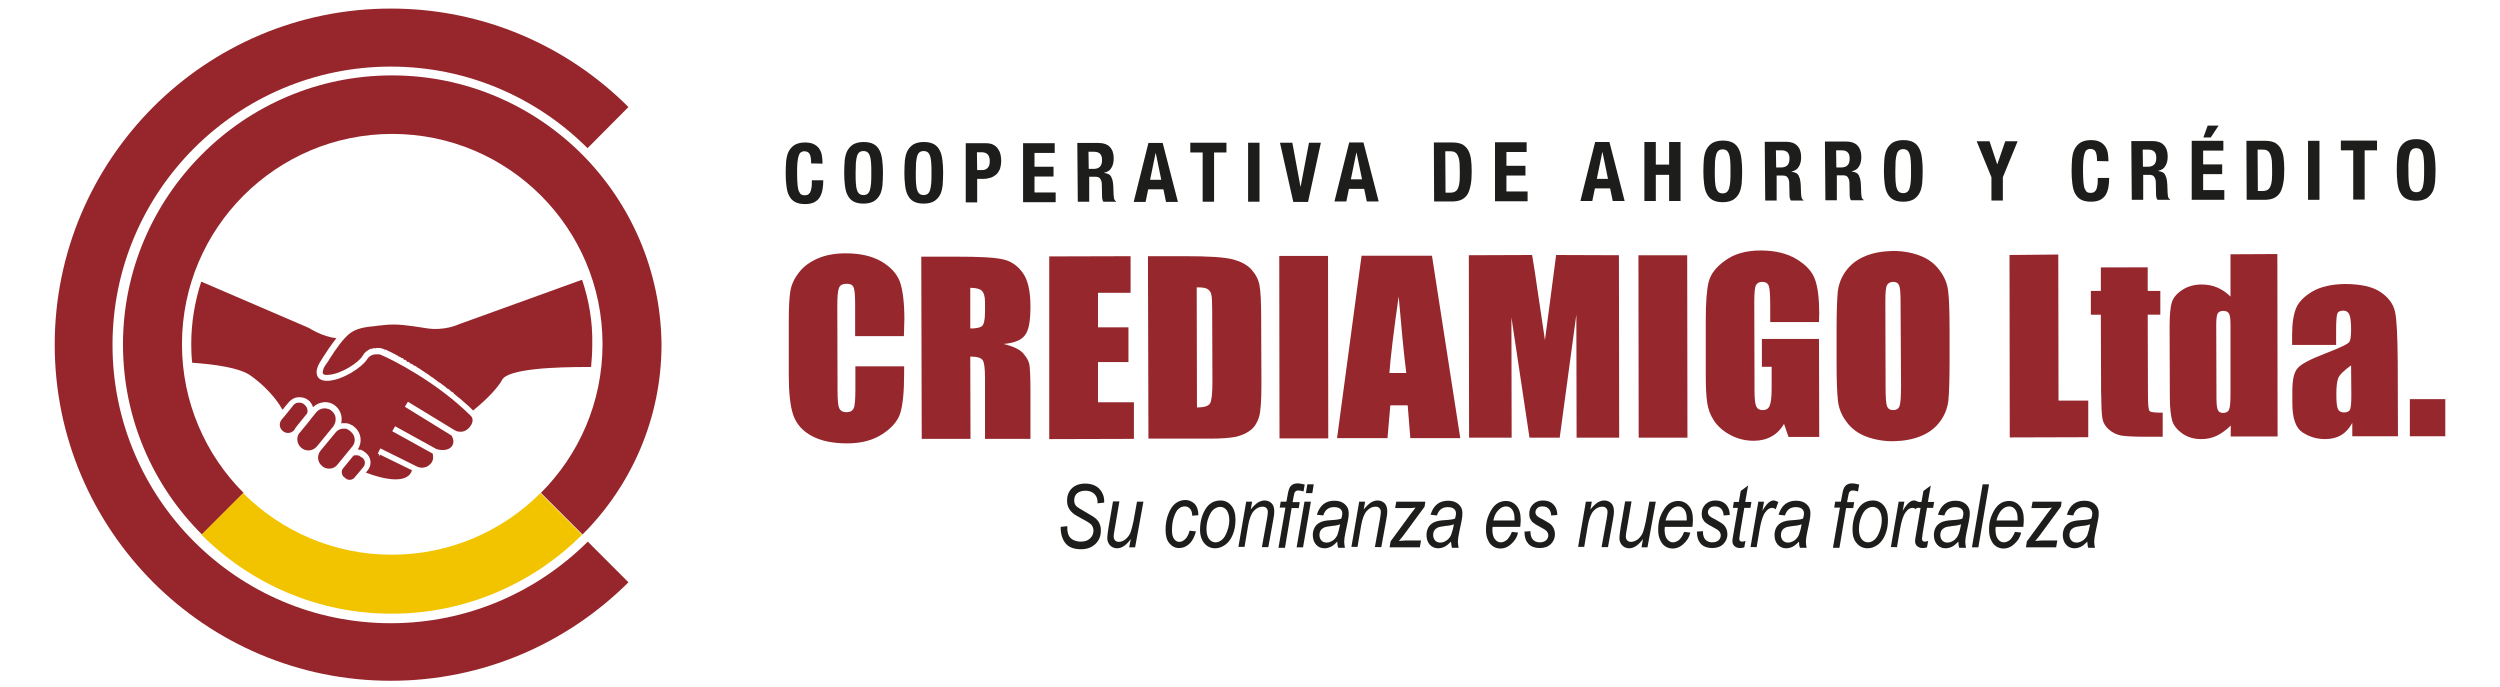 <?xml version="1.0" encoding="utf-8"?>
<!-- Generator: Adobe Illustrator 24.2.0, SVG Export Plug-In . SVG Version: 6.00 Build 0)  -->
<svg version="1.1" id="Capa_2_1_" xmlns="http://www.w3.org/2000/svg" xmlns:xlink="http://www.w3.org/1999/xlink" x="0px" y="0px"
	 viewBox="0 0 1051 289" style="enable-background:new 0 0 1051 289;" xml:space="preserve">
<style type="text/css">
	.st0{fill:#96272D;}
	.st1{fill:#1D1D1B;}
	.st2{fill:#96262C;}
	.st3{fill:#F2C400;}
</style>
<g>
	<g>
		<path class="st0" d="M380,141.3l-20.5,0l0-13.3c0-3.9-0.2-6.3-0.7-7.3c-0.4-1-1.4-1.4-2.9-1.4c-1.7,0-2.8,0.6-3.2,1.8
			c-0.5,1.2-0.7,3.7-0.7,7.6l0.1,35.6c0,3.7,0.2,6.2,0.7,7.3c0.5,1.1,1.5,1.7,3.1,1.7c1.5,0,2.5-0.6,3-1.7c0.5-1.1,0.7-3.8,0.7-8
			l0-9.6l20.5,0l0,3c0,7.9-0.6,13.6-1.7,16.9c-1.1,3.3-3.7,6.2-7.6,8.7c-3.9,2.5-8.8,3.8-14.6,3.8c-6,0-11-1-14.9-3.1
			c-3.9-2.1-6.5-5-7.8-8.8c-1.3-3.7-1.9-9.4-1.9-16.9l0-22.4c0-5.5,0.2-9.7,0.6-12.4c0.4-2.8,1.5-5.4,3.5-8c1.9-2.6,4.6-4.6,8-6.1
			c3.4-1.5,7.4-2.2,11.8-2.2c6,0,11,1.1,15,3.4c3.9,2.3,6.5,5.1,7.8,8.5c1.2,3.4,1.9,8.7,1.9,15.8L380,141.3z"/>
		<path class="st0" d="M387.3,107.9l14.5,0c9.7,0,16.2,0.3,19.7,1.1c3.4,0.7,6.2,2.6,8.4,5.6c2.2,3,3.3,7.7,3.3,14.3
			c0,6-0.7,10-2.3,12c-1.5,2.1-4.5,3.3-9,3.7c4.1,1,6.8,2.3,8.2,3.9c1.4,1.6,2.3,3.1,2.6,4.5c0.3,1.4,0.5,5.2,0.5,11.3l0,20.2
			l-19.1,0l0-25.5c0-4.1-0.3-6.6-1-7.6c-0.7-1-2.4-1.5-5.2-1.5l0.1,34.6l-20.5,0L387.3,107.9z M407.9,121l0,17.1
			c2.3,0,3.9-0.3,4.8-0.9c0.9-0.6,1.4-2.6,1.4-6l0-4.2c0-2.4-0.5-4-1.4-4.8C411.9,121.4,410.2,121,407.9,121z"/>
		<path class="st0" d="M441.1,107.8l34.2-0.1l0,15.4l-13.7,0l0,14.5l12.8,0l0,14.6l-12.8,0l0,16.9l15.1,0l0,15.4l-35.6,0.1
			L441.1,107.8z"/>
		<path class="st0" d="M482.6,107.7l15.4,0c9.9,0,16.6,0.4,20.1,1.3c3.5,0.9,6.2,2.3,8,4.3c1.8,2,3,4.3,3.4,6.7
			c0.5,2.5,0.7,7.4,0.7,14.6l0.1,26.9c0,6.9-0.3,11.5-1,13.8c-0.7,2.3-1.8,4.1-3.5,5.5c-1.7,1.3-3.7,2.2-6.1,2.8
			c-2.4,0.5-6.1,0.8-11,0.8l-25.9,0L482.6,107.7z M503.1,120.8l0.1,50.5c3,0,4.8-0.6,5.5-1.7c0.7-1.2,1-4.3,1-9.4l-0.1-29.8
			c0-3.5-0.1-5.7-0.4-6.7c-0.2-1-0.8-1.7-1.6-2.2C506.9,121,505.4,120.8,503.1,120.8z"/>
		<path class="st0" d="M558.3,107.6l0.1,76.7l-20.5,0l-0.1-76.7L558.3,107.6z"/>
		<path class="st0" d="M602,107.5l11.9,76.7l-21,0l-1.1-13.8l-7.3,0l-1.2,13.8l-21.2,0l10.3-76.7L602,107.5z M591.2,156.8
			c-1.1-8.7-2.1-19.4-3.2-32.2c-2.1,14.7-3.4,25.4-3.9,32.2L591.2,156.8z"/>
		<path class="st0" d="M680.6,107.3l0.1,76.7l-17.9,0l-0.1-51.8l-7,51.8l-12.7,0l-7.6-50.6l0.1,50.6l-17.9,0l-0.1-76.7l26.6-0.1
			c0.8,4.6,1.6,10,2.5,16.3l2.9,19.5l4.7-35.8L680.6,107.3z"/>
		<path class="st0" d="M709.3,107.3l0.1,76.7l-20.5,0l-0.1-76.7L709.3,107.3z"/>
		<path class="st0" d="M764.7,135.4l-20.5,0l0-7c0-4.4-0.2-7.1-0.6-8.2c-0.4-1.1-1.3-1.7-2.8-1.7c-1.3,0-2.1,0.5-2.6,1.4
			c-0.5,0.9-0.7,3.4-0.7,7.3l0.1,36.8c0,3.4,0.2,5.7,0.7,6.8c0.5,1.1,1.4,1.6,2.7,1.6c1.5,0,2.5-0.6,3-1.9c0.5-1.2,0.8-3.6,0.8-7.2
			l0-9.1l-4.1,0l0-11.7l24,0l0.1,41.2l-12.9,0l-1.9-5.5c-1.4,2.4-3.2,4.2-5.3,5.3c-2.1,1.2-4.6,1.8-7.5,1.8c-3.4,0-6.7-0.8-9.7-2.4
			c-3-1.6-5.3-3.6-6.9-6c-1.6-2.4-2.5-4.9-2.9-7.6c-0.4-2.6-0.6-6.6-0.6-11.9l0-22.8c0-7.3,0.4-12.7,1.2-16c0.8-3.3,3.1-6.4,7-9.1
			c3.8-2.8,8.8-4.2,14.9-4.2c6,0,11,1.2,15,3.6c4,2.4,6.6,5.2,7.8,8.5c1.2,3.3,1.8,8.1,1.8,14.4L764.7,135.4z"/>
		<path class="st0" d="M819.6,152c0,7.7-0.2,13.2-0.5,16.4c-0.4,3.2-1.5,6.1-3.5,8.8c-2,2.7-4.6,4.7-8,6.1s-7.2,2.1-11.7,2.2
			c-4.2,0-8-0.7-11.4-2c-3.4-1.3-6.1-3.3-8.1-6c-2.1-2.7-3.3-5.6-3.7-8.8c-0.4-3.2-0.6-8.7-0.6-16.6l0-13.1c0-7.7,0.2-13.2,0.5-16.4
			c0.4-3.2,1.5-6.1,3.5-8.8c2-2.7,4.6-4.7,8-6.1c3.3-1.4,7.2-2.1,11.7-2.2c4.2,0,8,0.7,11.4,2c3.4,1.3,6.1,3.3,8.1,6
			c2.1,2.7,3.3,5.6,3.7,8.8c0.4,3.2,0.6,8.7,0.6,16.6L819.6,152z M799,126.8c0-3.6-0.2-5.9-0.6-6.8c-0.4-1-1.2-1.5-2.5-1.5
			c-1.1,0-1.9,0.4-2.5,1.2c-0.6,0.8-0.8,3.2-0.8,7.1l0.1,35.8c0,4.5,0.2,7.2,0.6,8.2c0.4,1,1.2,1.6,2.6,1.6c1.4,0,2.3-0.6,2.7-1.8
			c0.4-1.2,0.6-4.1,0.6-8.6L799,126.8z"/>
		<path class="st0" d="M865.3,107l0.1,61.4l12.5,0l0,15.4l-33,0.1l-0.1-76.7L865.3,107z"/>
		<path class="st0" d="M902.9,112.4l0,9.9l5.3,0l0,10l-5.3,0l0.1,33.6c0,4.1,0.2,6.4,0.7,6.9c0.4,0.5,2.3,0.7,5.5,0.7l0,10.1l-7.9,0
			c-4.5,0-7.7-0.2-9.6-0.5c-1.9-0.4-3.6-1.2-5.1-2.5c-1.5-1.3-2.4-2.8-2.7-4.5c-0.4-1.7-0.5-5.7-0.6-11.9l-0.1-31.9l-4.2,0l0-10
			l4.2,0l0-9.9L902.9,112.4z"/>
		<path class="st0" d="M957.4,106.8l0.1,76.7l-19.7,0l0-4.6c-1.9,1.9-3.9,3.3-5.9,4.3c-2.1,1-4.3,1.4-6.5,1.4
			c-3.1,0-5.7-0.8-7.9-2.3c-2.2-1.6-3.7-3.4-4.3-5.4c-0.6-2.1-1-5.4-1-10l-0.1-29.4c0-4.8,0.3-8.3,0.9-10.3c0.6-2,2.1-3.8,4.4-5.3
			c2.3-1.5,5-2.3,8.1-2.3c2.4,0,4.7,0.4,6.7,1.3c2,0.9,3.9,2.1,5.5,3.8l0-17.8L957.4,106.8z M937.7,136.5c0-2.3-0.2-3.9-0.6-4.6
			c-0.4-0.8-1.2-1.2-2.4-1.2c-1.2,0-2,0.4-2.4,1.1c-0.4,0.7-0.6,2.3-0.6,4.8l0.1,30.8c0,2.6,0.2,4.2,0.6,5c0.4,0.8,1.1,1.2,2.2,1.2
			c1.3,0,2.1-0.5,2.5-1.4c0.4-0.9,0.6-3.1,0.6-6.6L937.7,136.5z"/>
		<path class="st0" d="M982.1,145l-18.5,0l0-4.2c0-4.9,0.6-8.6,1.7-11.3c1.1-2.6,3.5-5,6.9-7c3.5-2,8-3,13.5-3.1
			c6.7,0,11.7,1.1,15.1,3.4c3.4,2.3,5.4,5.1,6.1,8.4c0.7,3.3,1,10.2,1.1,20.6l0.1,31.6l-19.2,0l0-5.6c-1.2,2.2-2.7,3.9-4.6,5.1
			c-1.9,1.1-4.2,1.7-6.8,1.7c-3.4,0-6.6-0.9-9.5-2.8c-2.9-1.9-4.3-6-4.3-12.3l0-5.2c0-4.7,0.7-7.9,2.3-9.6c1.5-1.7,5.3-3.7,11.3-6
			c6.5-2.5,9.9-4.1,10.4-5c0.5-0.9,0.7-2.6,0.7-5.2c0-3.3-0.3-5.4-0.8-6.4c-0.5-1-1.3-1.5-2.5-1.5c-1.3,0-2.2,0.4-2.5,1.3
			c-0.3,0.8-0.5,3-0.5,6.5L982.1,145z M988.4,153.6c-3.1,2.2-5,4.1-5.5,5.6c-0.5,1.5-0.7,3.7-0.7,6.5c0,3.3,0.2,5.4,0.7,6.3
			c0.4,0.9,1.3,1.4,2.6,1.4c1.2,0,2-0.4,2.4-1.1c0.4-0.7,0.6-2.7,0.6-5.9L988.4,153.6z"/>
		<path class="st0" d="M1028,167.8l0,15.6l-14.9,0l0-15.6L1028,167.8z"/>
	</g>
	<path class="st1" d="M341,68.7c0-1.8-0.2-3.1-0.6-3.9c-0.4-0.8-1.2-1.2-2.3-1.2c-0.6,0-1.1,0.2-1.5,0.5c-0.4,0.3-0.7,0.9-0.9,1.6
		c-0.2,0.8-0.4,1.7-0.5,3c-0.1,1.2-0.1,2.7-0.1,4.5c0,1.9,0.1,3.4,0.2,4.6c0.1,1.2,0.3,2.1,0.6,2.7c0.3,0.6,0.6,1.1,1,1.3
		c0.4,0.2,0.8,0.3,1.4,0.3c0.4,0,0.8-0.1,1.2-0.2c0.4-0.2,0.7-0.5,1-0.9c0.3-0.5,0.5-1.1,0.6-1.9c0.2-0.8,0.2-1.9,0.2-3.3l4.8,0
		c0,1.3-0.1,2.6-0.3,3.8c-0.2,1.2-0.6,2.3-1.1,3.2c-0.5,0.9-1.3,1.6-2.3,2.2c-1,0.5-2.3,0.8-3.9,0.8c-1.8,0-3.2-0.3-4.3-0.9
		c-1.1-0.6-1.9-1.5-2.5-2.7c-0.6-1.1-0.9-2.5-1.1-4.1c-0.2-1.6-0.3-3.3-0.3-5.2c0-1.9,0.1-3.6,0.2-5.2c0.2-1.6,0.5-3,1.1-4.1
		c0.6-1.1,1.4-2,2.5-2.7c1.1-0.6,2.5-1,4.3-1c1.7,0,3.1,0.3,4.1,0.9c1,0.6,1.7,1.3,2.2,2.2c0.5,0.9,0.8,1.9,0.9,2.9
		c0.1,1,0.2,2,0.2,2.9L341,68.7z"/>
	<path class="st1" d="M354.9,72.7c0-1.9,0.1-3.6,0.2-5.2c0.2-1.6,0.5-3,1.1-4.1c0.6-1.1,1.4-2,2.5-2.7c1.1-0.6,2.5-1,4.3-1
		c1.8,0,3.2,0.3,4.3,0.9c1.1,0.6,1.9,1.5,2.5,2.7c0.6,1.1,0.9,2.5,1.1,4.1c0.2,1.6,0.3,3.3,0.3,5.2c0,1.9-0.1,3.6-0.2,5.2
		c-0.2,1.6-0.5,3-1.1,4.1c-0.6,1.1-1.4,2-2.5,2.7c-1.1,0.6-2.5,1-4.3,1c-1.8,0-3.2-0.3-4.3-0.9c-1.1-0.6-1.9-1.5-2.5-2.7
		c-0.6-1.1-0.9-2.5-1.1-4.1C355,76.4,354.9,74.6,354.9,72.7z M359.7,72.7c0,1.7,0,3.1,0.1,4.3c0.1,1.2,0.2,2.1,0.5,2.9
		c0.2,0.7,0.6,1.3,1,1.6c0.4,0.3,1,0.5,1.7,0.5c0.7,0,1.3-0.2,1.7-0.5c0.4-0.3,0.8-0.9,1-1.6c0.2-0.7,0.4-1.7,0.5-2.9
		c0.1-1.2,0.1-2.6,0.1-4.3c0-1.7,0-3.1-0.1-4.2c-0.1-1.2-0.2-2.1-0.5-2.9c-0.2-0.7-0.6-1.3-1-1.6c-0.4-0.3-1-0.5-1.7-0.5
		c-0.7,0-1.3,0.2-1.7,0.5c-0.4,0.3-0.8,0.9-1,1.6c-0.2,0.7-0.4,1.7-0.5,2.9C359.8,69.7,359.7,71.1,359.7,72.7z"/>
	<path class="st1" d="M380.2,72.7c0-1.9,0.1-3.6,0.2-5.2c0.2-1.6,0.5-3,1.1-4.1c0.6-1.1,1.4-2,2.5-2.7c1.1-0.6,2.5-1,4.3-1
		c1.8,0,3.2,0.3,4.3,0.9c1.1,0.6,1.9,1.5,2.5,2.7c0.6,1.1,0.9,2.5,1.1,4.1c0.2,1.6,0.3,3.3,0.3,5.2c0,1.9-0.1,3.6-0.2,5.2
		c-0.2,1.6-0.5,3-1.1,4.1c-0.6,1.1-1.4,2-2.5,2.7c-1.1,0.6-2.5,1-4.3,1c-1.8,0-3.2-0.3-4.3-0.9c-1.1-0.6-1.9-1.5-2.5-2.7
		c-0.6-1.1-0.9-2.5-1.1-4.1C380.3,76.3,380.2,74.6,380.2,72.7z M385,72.7c0,1.7,0,3.1,0.1,4.3c0.1,1.2,0.2,2.1,0.5,2.9
		c0.2,0.7,0.6,1.3,1,1.6c0.4,0.3,1,0.5,1.7,0.5c0.7,0,1.3-0.2,1.7-0.5c0.4-0.3,0.8-0.9,1-1.6c0.2-0.7,0.4-1.7,0.5-2.9
		c0.1-1.2,0.1-2.6,0.1-4.3c0-1.7,0-3.1-0.1-4.2c-0.1-1.2-0.2-2.1-0.5-2.9c-0.2-0.7-0.6-1.3-1-1.6c-0.4-0.3-1-0.5-1.7-0.5
		c-0.7,0-1.3,0.2-1.7,0.5c-0.4,0.3-0.8,0.9-1,1.6c-0.2,0.7-0.4,1.7-0.5,2.9C385.1,69.6,385,71,385,72.7z"/>
	<path class="st1" d="M406,60.2l8.4,0c1.2,0,2.3,0.2,3.1,0.6c0.8,0.4,1.5,1,2,1.7c0.5,0.7,0.9,1.5,1.1,2.4c0.2,0.9,0.3,1.8,0.3,2.7
		c0,1.3-0.2,2.4-0.5,3.4c-0.4,0.9-0.9,1.7-1.5,2.3c-0.7,0.6-1.5,1.1-2.4,1.4c-0.9,0.3-2,0.5-3.1,0.5l-2.6,0l0,9.9l-4.8,0L406,60.2z
		 M410.8,71.5l2.1,0c1,0,1.7-0.3,2.3-0.9c0.6-0.6,0.9-1.5,0.9-2.8c0-1.3-0.3-2.2-0.8-2.8c-0.5-0.6-1.4-1-2.6-1l-2,0L410.8,71.5z"/>
	<path class="st1" d="M443.4,60.2l0,4.1l-8.5,0l0,5.8l8,0l0,4.1l-8,0l0,6.7l8.9,0l0,4.1l-13.7,0l0-24.8L443.4,60.2z"/>
	<path class="st1" d="M452.9,60.1l8.9,0c2,0,3.6,0.5,4.7,1.6c1.1,1.1,1.7,2.7,1.7,4.8c0,1.7-0.3,3-1,4.1c-0.6,1.1-1.6,1.7-3,2l0,0.1
		c0.8,0.1,1.5,0.3,2,0.6c0.5,0.3,0.9,0.8,1.1,1.4c0.3,0.6,0.5,1.3,0.6,2.2c0.1,0.9,0.2,2,0.2,3.3c0,1.3,0.1,2.3,0.2,3
		c0.1,0.7,0.4,1.2,0.9,1.4l0,0.2l-5.3,0c-0.3-0.3-0.4-0.7-0.5-1.2c-0.1-0.5-0.1-0.9-0.1-1.4l-0.1-4.8c0-1-0.3-1.7-0.7-2.3
		c-0.4-0.6-1.1-0.8-2.1-0.8l-2.5,0l0,10.5l-4.8,0L452.9,60.1z M457.7,71l2,0c1.2,0,2.1-0.3,2.7-0.9c0.6-0.6,0.9-1.5,0.9-2.9
		c0-2.3-1.1-3.4-3.4-3.4l-2.3,0L457.7,71z"/>
	<path class="st1" d="M482.8,60.1l6,0l6.4,24.8l-5,0l-1.1-5.3l-6.4,0l-1.1,5.3l-5,0L482.8,60.1z M483.5,75.6l4.7,0l-2.3-11.2l-0.1,0
		L483.5,75.6z"/>
	<path class="st1" d="M515.6,60l0,4.1l-5.2,0l0,20.7l-4.8,0l0-20.7l-5.2,0l0-4.1L515.6,60z"/>
	<path class="st1" d="M524.7,84.8l0-24.8l4.8,0l0,24.8L524.7,84.8z"/>
	<path class="st1" d="M543.3,60l3.4,18.4l0.1,0l3.5-18.4l5,0l-5.4,24.9l-6.2,0L538.1,60L543.3,60z"/>
	<path class="st1" d="M567.2,59.9l6,0l6.4,24.8l-5,0l-1.1-5.3l-6.4,0l-1.1,5.3l-5,0L567.2,59.9z M567.9,75.4l4.7,0l-2.3-11.2l-0.1,0
		L567.9,75.4z"/>
	<path class="st1" d="M602.8,59.9l7.9,0c1.7,0,3,0.3,4.1,0.8c1,0.6,1.8,1.4,2.4,2.4c0.6,1.1,1,2.3,1.2,3.8c0.2,1.5,0.3,3.1,0.3,5
		c0,2.2-0.1,4.1-0.4,5.7c-0.3,1.6-0.7,2.9-1.3,4c-0.6,1-1.5,1.8-2.5,2.3c-1,0.5-2.4,0.8-4,0.8l-7.6,0L602.8,59.9z M607.7,81l2.1,0
		c0.8,0,1.5-0.2,2-0.5c0.5-0.3,0.9-0.8,1.2-1.5c0.3-0.7,0.5-1.6,0.6-2.7c0.1-1.1,0.1-2.6,0.1-4.2c0-1.4-0.1-2.6-0.1-3.7
		c-0.1-1.1-0.3-1.9-0.6-2.7c-0.3-0.7-0.7-1.3-1.2-1.6c-0.5-0.4-1.3-0.5-2.2-0.5l-2,0L607.7,81z"/>
	<path class="st1" d="M641.8,59.8l0,4.1l-8.5,0l0,5.8l8,0l0,4.1l-8,0l0,6.7l8.9,0l0,4.1l-13.7,0l0-24.8L641.8,59.8z"/>
	<path class="st1" d="M670.6,59.7l6,0l6.4,24.8l-5,0l-1.1-5.3l-6.4,0l-1.1,5.3l-5,0L670.6,59.7z M671.3,75.2l4.7,0L673.7,64l-0.1,0
		L671.3,75.2z"/>
	<path class="st1" d="M691.3,59.7l4.8,0l0,9.5l5.6,0l0-9.5l4.8,0l0,24.8l-4.8,0l0-11l-5.6,0l0,11l-4.8,0L691.3,59.7z"/>
	<path class="st1" d="M716.1,72.1c0-1.9,0.1-3.6,0.2-5.2c0.2-1.6,0.5-3,1.1-4.1c0.6-1.1,1.4-2,2.5-2.7c1.1-0.6,2.5-1,4.3-1
		c1.8,0,3.2,0.3,4.3,0.9c1.1,0.6,1.9,1.5,2.5,2.7c0.6,1.1,0.9,2.5,1.1,4.1c0.2,1.6,0.3,3.3,0.3,5.2c0,1.9-0.1,3.6-0.2,5.2
		c-0.2,1.6-0.5,3-1.1,4.1c-0.6,1.1-1.4,2-2.5,2.7c-1.1,0.6-2.5,1-4.3,1c-1.8,0-3.2-0.3-4.3-0.9c-1.1-0.6-1.9-1.5-2.5-2.7
		c-0.6-1.1-0.9-2.5-1.1-4.1C716.2,75.7,716.1,73.9,716.1,72.1z M720.9,72c0,1.7,0,3.1,0.1,4.3c0.1,1.2,0.2,2.1,0.5,2.9
		c0.2,0.7,0.6,1.3,1,1.6c0.4,0.3,1,0.5,1.7,0.5c0.7,0,1.3-0.2,1.7-0.5c0.4-0.3,0.8-0.9,1-1.6c0.2-0.7,0.4-1.7,0.5-2.9
		c0.1-1.2,0.1-2.6,0.1-4.3c0-1.7,0-3.1-0.1-4.2c-0.1-1.2-0.2-2.1-0.5-2.9c-0.2-0.7-0.6-1.3-1-1.6c-0.4-0.3-1-0.5-1.7-0.5
		c-0.7,0-1.3,0.2-1.7,0.5c-0.4,0.3-0.8,0.9-1,1.6c-0.2,0.7-0.4,1.7-0.5,2.9C721,69,720.9,70.4,720.9,72z"/>
	<path class="st1" d="M741.9,59.6l8.9,0c2,0,3.6,0.5,4.7,1.6c1.1,1.1,1.7,2.7,1.7,4.8c0,1.7-0.3,3-1,4.1c-0.6,1.1-1.6,1.7-3,2l0,0.1
		c0.8,0.1,1.5,0.3,2,0.6c0.5,0.3,0.9,0.8,1.1,1.4c0.3,0.6,0.5,1.3,0.6,2.2c0.1,0.9,0.2,2,0.2,3.3c0,1.3,0.1,2.3,0.2,3
		c0.1,0.7,0.4,1.2,0.9,1.4l0,0.2l-5.3,0c-0.2-0.3-0.4-0.7-0.5-1.2c-0.1-0.5-0.1-0.9-0.1-1.4l-0.1-4.8c0-1-0.3-1.7-0.7-2.3
		c-0.4-0.6-1.1-0.8-2.1-0.8l-2.5,0l0,10.5l-4.8,0L741.9,59.6z M746.7,70.4l2,0c1.2,0,2.1-0.3,2.7-0.9c0.6-0.6,0.9-1.5,0.9-2.9
		c0-2.3-1.1-3.4-3.4-3.4l-2.3,0L746.7,70.4z"/>
	<path class="st1" d="M767.2,59.5l8.9,0c2,0,3.6,0.5,4.7,1.6c1.1,1.1,1.7,2.7,1.7,4.8c0,1.7-0.3,3-1,4.1c-0.6,1.1-1.6,1.7-3,2l0,0.1
		c0.8,0.1,1.5,0.3,2,0.6c0.5,0.3,0.9,0.8,1.1,1.4c0.3,0.6,0.5,1.3,0.6,2.2c0.1,0.9,0.2,2,0.2,3.3c0,1.3,0.1,2.3,0.2,3
		c0.1,0.7,0.4,1.2,0.9,1.4l0,0.2l-5.3,0c-0.3-0.3-0.4-0.7-0.5-1.2c-0.1-0.5-0.1-0.9-0.1-1.4l-0.1-4.8c0-1-0.3-1.7-0.7-2.3
		c-0.4-0.6-1.1-0.8-2.1-0.8l-2.5,0l0,10.5l-4.8,0L767.2,59.5z M772,70.4l2,0c1.2,0,2.1-0.3,2.7-0.9c0.6-0.6,0.9-1.5,0.9-2.9
		c0-2.3-1.1-3.4-3.4-3.4l-2.3,0L772,70.4z"/>
	<path class="st1" d="M792,71.9c0-1.9,0.1-3.6,0.2-5.2c0.2-1.6,0.5-3,1.1-4.1c0.6-1.1,1.4-2,2.5-2.7c1.1-0.6,2.5-1,4.3-1
		c1.8,0,3.2,0.3,4.3,0.9c1.1,0.6,1.9,1.5,2.5,2.7c0.6,1.1,0.9,2.5,1.1,4.1c0.2,1.6,0.3,3.3,0.3,5.2c0,1.9-0.1,3.6-0.2,5.2
		c-0.2,1.6-0.5,3-1.1,4.1c-0.6,1.1-1.4,2-2.5,2.7c-1.1,0.6-2.5,1-4.3,1c-1.8,0-3.2-0.3-4.3-0.9c-1.1-0.6-1.9-1.5-2.5-2.7
		c-0.6-1.1-0.9-2.5-1.1-4.1C792.1,75.5,792,73.8,792,71.9z M796.8,71.9c0,1.7,0,3.1,0.1,4.3c0.1,1.2,0.2,2.1,0.5,2.9
		c0.2,0.7,0.6,1.3,1,1.6c0.4,0.3,1,0.5,1.7,0.5c0.7,0,1.3-0.2,1.7-0.5c0.4-0.3,0.8-0.9,1-1.6c0.2-0.7,0.4-1.7,0.5-2.9
		c0.1-1.2,0.1-2.6,0.1-4.3c0-1.7,0-3.1-0.1-4.2c-0.1-1.2-0.2-2.1-0.5-2.9c-0.2-0.7-0.6-1.3-1-1.6c-0.4-0.3-1-0.5-1.7-0.5
		c-0.7,0-1.3,0.2-1.7,0.5c-0.4,0.3-0.8,0.9-1,1.6c-0.2,0.7-0.4,1.7-0.5,2.9C796.9,68.8,796.8,70.2,796.8,71.9z"/>
	<path class="st1" d="M836.4,59.4l3.2,9.6l0.1,0l3.3-9.6l5.2,0L842,74.5l0,9.8l-4.8,0l0-9.8L831,59.4L836.4,59.4z"/>
	<path class="st1" d="M881.6,67.7c0-1.8-0.2-3.1-0.6-3.9c-0.4-0.8-1.2-1.2-2.3-1.2c-0.6,0-1.1,0.2-1.5,0.5c-0.4,0.3-0.7,0.9-0.9,1.6
		c-0.2,0.8-0.4,1.7-0.5,3c-0.1,1.2-0.1,2.7-0.1,4.5c0,1.9,0.1,3.4,0.2,4.6c0.1,1.2,0.3,2.1,0.6,2.7c0.3,0.6,0.6,1.1,1,1.3
		c0.4,0.2,0.8,0.3,1.4,0.3c0.4,0,0.8-0.1,1.2-0.2c0.4-0.2,0.7-0.5,1-0.9c0.3-0.5,0.5-1.1,0.6-1.9c0.2-0.8,0.2-1.9,0.2-3.3l4.8,0
		c0,1.3-0.1,2.6-0.3,3.8c-0.2,1.2-0.6,2.3-1.1,3.2c-0.5,0.9-1.3,1.6-2.3,2.2c-1,0.5-2.3,0.8-3.9,0.8c-1.8,0-3.2-0.3-4.3-0.9
		c-1.1-0.6-1.9-1.5-2.5-2.7c-0.6-1.1-0.9-2.5-1.1-4.1c-0.2-1.6-0.3-3.3-0.3-5.2c0-1.9,0.1-3.6,0.2-5.2c0.2-1.6,0.5-3,1.1-4.1
		c0.6-1.1,1.4-2,2.5-2.7c1.1-0.6,2.5-1,4.3-1c1.7,0,3.1,0.3,4.1,0.9c1,0.6,1.7,1.3,2.2,2.2c0.5,0.9,0.8,1.9,0.9,2.9
		c0.1,1,0.2,2,0.2,2.9L881.6,67.7z"/>
	<path class="st1" d="M896,59.3l8.9,0c2,0,3.6,0.5,4.7,1.6c1.1,1.1,1.7,2.7,1.7,4.8c0,1.7-0.3,3-1,4.1c-0.6,1.1-1.6,1.7-3,2l0,0.1
		c0.8,0.1,1.5,0.3,2,0.6c0.5,0.3,0.9,0.8,1.1,1.4c0.3,0.6,0.5,1.3,0.6,2.2c0.1,0.9,0.2,2,0.2,3.3c0,1.3,0.1,2.3,0.2,3
		c0.1,0.7,0.4,1.2,0.9,1.4l0,0.2l-5.3,0c-0.2-0.3-0.4-0.7-0.5-1.2c-0.1-0.5-0.1-0.9-0.1-1.4l-0.1-4.8c0-1-0.3-1.7-0.7-2.3
		c-0.4-0.6-1.1-0.8-2.1-0.8l-2.5,0l0,10.5l-4.8,0L896,59.3z M900.9,70.1l2,0c1.2,0,2.1-0.3,2.7-0.9c0.6-0.6,0.9-1.5,0.9-2.9
		c0-2.3-1.1-3.4-3.4-3.4l-2.3,0L900.9,70.1z"/>
	<path class="st1" d="M934.7,59.2l0,4.1l-8.5,0l0,5.8l8,0l0,4.1l-8,0l0,6.7l8.9,0l0,4.1l-13.7,0l0-24.8L934.7,59.2z M928.1,52.8
		l4.6,0l-3.3,5l-3.1,0L928.1,52.8z"/>
	<path class="st1" d="M944.4,59.2l7.9,0c1.7,0,3,0.3,4.1,0.8c1,0.6,1.8,1.4,2.4,2.4c0.6,1.1,1,2.3,1.2,3.8c0.2,1.5,0.3,3.1,0.3,5
		c0,2.2-0.1,4.1-0.4,5.7c-0.3,1.6-0.7,2.9-1.3,4c-0.6,1-1.5,1.8-2.5,2.3c-1,0.5-2.4,0.8-4,0.8l-7.6,0L944.4,59.2z M949.2,80.3l2.1,0
		c0.8,0,1.5-0.2,2-0.5c0.5-0.3,0.9-0.8,1.2-1.5c0.3-0.7,0.5-1.6,0.6-2.7c0.1-1.1,0.1-2.6,0.1-4.2c0-1.4-0.1-2.6-0.1-3.7
		c-0.1-1.1-0.3-1.9-0.6-2.7c-0.3-0.7-0.7-1.3-1.2-1.6c-0.5-0.4-1.3-0.5-2.2-0.5l-2,0L949.2,80.3z"/>
	<path class="st1" d="M970.3,84l0-24.8l4.8,0l0,24.8L970.3,84z"/>
	<path class="st1" d="M999.3,59.1l0,4.1l-5.2,0l0,20.7l-4.8,0l0-20.7l-5.2,0l0-4.1L999.3,59.1z"/>
	<path class="st1" d="M1007.6,71.5c0-1.9,0.1-3.6,0.2-5.2c0.2-1.6,0.5-3,1.1-4.1c0.6-1.1,1.4-2,2.5-2.7c1.1-0.6,2.5-1,4.3-1
		c1.8,0,3.2,0.3,4.3,0.9c1.1,0.6,1.9,1.5,2.5,2.7c0.6,1.1,0.9,2.5,1.1,4.1c0.2,1.6,0.3,3.3,0.3,5.2c0,1.9-0.1,3.6-0.2,5.2
		c-0.2,1.6-0.5,3-1.1,4.1c-0.6,1.1-1.4,2-2.5,2.7c-1.1,0.6-2.5,1-4.3,1c-1.8,0-3.2-0.3-4.3-0.9c-1.1-0.6-1.9-1.5-2.5-2.7
		c-0.6-1.1-0.9-2.5-1.1-4.1C1007.7,75.1,1007.6,73.4,1007.6,71.5z M1012.5,71.5c0,1.7,0,3.1,0.1,4.3c0.1,1.2,0.2,2.1,0.5,2.9
		c0.2,0.7,0.6,1.3,1,1.6c0.4,0.3,1,0.5,1.7,0.5c0.7,0,1.3-0.2,1.7-0.5c0.4-0.3,0.8-0.9,1-1.6c0.2-0.7,0.4-1.7,0.5-2.9
		c0.1-1.2,0.1-2.6,0.1-4.3c0-1.7,0-3.1-0.1-4.2c-0.1-1.2-0.2-2.1-0.5-2.9c-0.2-0.7-0.6-1.3-1-1.6c-0.4-0.3-1-0.5-1.7-0.5
		c-0.7,0-1.3,0.2-1.7,0.5c-0.4,0.3-0.8,0.9-1,1.6c-0.2,0.7-0.4,1.7-0.5,2.9C1012.5,68.4,1012.4,69.8,1012.5,71.5z"/>
	<g>
		<path class="st2" d="M244.7,64.9c-20.5-20.5-48.8-33.2-79.9-33.2c-31.2,0-59.5,12.7-79.9,33.2c-20.5,20.5-33.2,48.8-33.2,79.9
			c0,31.2,12.7,59.5,33.2,79.9l17.5-17.5c-16-16-25.9-38.1-25.9-62.5c0-24.4,9.9-46.5,25.9-62.5c16-16,38.1-25.9,62.5-25.9
			c24.4,0,46.5,9.9,62.5,25.9c16,16,25.9,38.1,25.9,62.5c0,24.4-9.9,46.5-25.9,62.5l17.5,17.5c20.5-20.5,33.2-48.8,33.2-79.9
			C277.8,113.7,265.1,85.4,244.7,64.9z"/>
		<path class="st2" d="M164.3,262c-32.3,0-61.5-13.1-82.7-34.3s-34.3-50.5-34.3-82.7c0-32.3,13.1-61.5,34.3-82.7
			s50.5-34.3,82.7-34.3s61.5,13.1,82.7,34.3L264.2,45c-25.6-25.6-60.9-41.4-99.9-41.4S90,19.4,64.4,45C38.9,70.6,23,105.9,23,144.9
			c0,39,15.9,74.3,41.4,99.9c25.6,25.6,60.9,41.4,99.9,41.4s74.3-15.9,99.9-41.4l-17.1-17.1C225.9,248.8,196.6,262,164.3,262z"/>
		<path class="st2" d="M129.3,172.8c0-0.1,0-0.2,0-0.3c-0.1-0.6-0.2-1.1-0.6-1.6c-0.2-0.3-0.4-0.5-0.6-0.7l0,0
			c-0.2-0.1-0.4-0.3-0.5-0.4l-0.1-0.1c-0.2-0.1-0.3-0.1-0.5-0.2c-0.1,0-0.1,0-0.2-0.1c-0.2,0-0.3-0.1-0.4-0.1c-0.1,0-0.2,0-0.3,0
			c0,0-0.1,0-0.1,0c-0.2,0-0.4,0-0.6,0c0,0,0,0,0,0l0,0c-0.1,0-0.2,0-0.3,0c-0.1,0-0.3,0.1-0.4,0.1l-0.1,0c-0.1,0-0.2,0.1-0.2,0.1
			c-0.1,0.1-0.3,0.2-0.4,0.3l-0.2,0.1c-0.2,0.1-0.4,0.3-0.5,0.5l0,0l0,0l-3.2,4l-1.7,2c-1.2,1.5-1,3.6,0.5,4.8
			c0.7,0.6,1.6,0.9,2.5,0.8c0.9-0.1,1.7-0.5,2.3-1.2l0.2-0.3l0-0.1l0,0c0.1-0.1,0.1-0.2,0.2-0.3l0,0l0.8-1.1l0,0l3.8-4.7
			C129.1,174,129.3,173.4,129.3,172.8z"/>
		<path class="st2" d="M141.1,175.8c-0.1-1.2-0.7-2.3-1.7-3.1c-0.2-0.2-0.4-0.3-0.7-0.5l-0.2-0.1v0c-0.2-0.1-0.4-0.2-0.6-0.2
			c-0.1,0-0.2,0-0.3-0.1c0,0,0,0,0,0l0,0c0,0,0,0-0.1,0c-0.2,0-0.3-0.1-0.5-0.1c-0.1,0-0.2,0-0.3,0c-0.2,0-0.5,0-0.7,0
			c-1.2,0.1-2.3,0.7-3.1,1.7l-2.2,2.7c-0.1,0.1-0.3,0.4-0.4,0.6l-4.7,5.7c-1.1,1.8-0.7,4.4,1.1,5.9c1.8,1.5,4.4,1.4,6.1-0.2
			c0.1-0.1,0.3-0.3,0.4-0.4l0,0l6.8-8.3C140.9,178.2,141.2,177,141.1,175.8z"/>
		<path class="st2" d="M147.5,181.5l-0.2-0.2l0,0c-0.2-0.2-0.4-0.3-0.7-0.5c0,0-0.1,0-0.1-0.1c-0.3-0.1-0.4-0.2-0.6-0.3
			c-0.1,0-0.1,0-0.2-0.1c-0.3-0.1-0.4-0.1-0.6-0.1c-0.1,0-0.2,0-0.3,0l0,0v0c-0.2,0-0.4,0-0.5,0c-0.1,0-0.1,0-0.2,0
			c-1.2,0.1-2.3,0.7-3,1.6l0,0l0,0l-4.3,5.2l-2,2.4c-1.6,2-1.4,4.8,0.5,6.4l0.2,0.2c0.9,0.8,2.1,1.1,3.3,1c1.2-0.1,2.3-0.7,3-1.6
			l6.3-7.7C149.7,185.9,149.4,183.1,147.5,181.5z"/>
		<path class="st2" d="M151.6,192L151.6,192c-0.1-0.1-0.3-0.2-0.4-0.3h0l-0.1-0.1c-0.1,0-0.2-0.1-0.3-0.1c-0.1,0-0.1,0-0.2,0
			c-0.1,0-0.2,0-0.3-0.1c-0.1,0-0.2,0-0.3,0c0,0-0.1,0-0.1,0c-0.1,0-0.3,0-0.4,0l-0.2,0c-0.1,0-0.2,0.1-0.3,0.1l-0.4-0.4l0.2,0.5
			c-0.1,0.1-0.2,0.1-0.3,0.2l0,0l0,0l0,0l-0.4-0.3l0.3,0.4c-0.2,0.1-0.3,0.3-0.4,0.4l0,0l0,0l-3.6,4.4l0,0l-0.1,0.1
			c-0.5,0.6-0.7,1.3-0.6,2c0.1,0.7,0.4,1.4,1,1.8l0.6,0.5c0.6,0.5,1.3,0.7,2,0.6c0.7-0.1,1.4-0.4,1.8-1l1.2-1.4l2.5-3
			c0.9-1.2,0.8-2.9-0.4-3.8L151.6,192z"/>
		<path class="st2" d="M118.5,171.9c0,0.1,0.1,0.1,0.2,0.2l0.1,0.1l2.6-3.1c1-1.2,2.4-2,4-2.1c1.6-0.1,3.1,0.3,4.3,1.3
			c0.3,0.2,0.6,0.5,0.8,0.8c0.1,0.1,0.1,0.1,0.1,0.2l0.1,0.1c0.1,0.2,0.3,0.4,0.4,0.6c0,0.1,0.1,0.2,0.1,0.3l0.1,0.1
			c0.1,0.2,0.2,0.4,0.2,0.6c0,0.1,0,0.2,0.1,0.2c1.2-1.2,2.7-1.9,4.4-2.1c1.9-0.2,3.7,0.4,5.1,1.6c1.4,1.2,2.3,2.9,2.5,4.8
			c0,0.4,0,0.8,0,1.2c0,0.1,0,0.2,0,0.3c0,0.3-0.1,0.7-0.2,1c0.1,0,0.3,0,0.4-0.1l0.1,0c0.4,0,0.8,0,1.3,0l0.1,0
			c0.4,0,0.8,0.1,1.2,0.2c0.4,0.1,0.7,0.3,1.1,0.5c0.1,0,0.2,0.1,0.3,0.1c0.4,0.2,0.7,0.4,1,0.7l0.2,0.2c2.8,2.3,3.3,6.4,1.3,9.3
			c0.2,0,0.4,0.1,0.6,0.1l0.1,0.5l0.1-0.5c0.1,0,0.1,0,0.2,0c0.2,0.1,0.5,0.2,0.7,0.3l0.3,0.1c0.3,0.2,0.6,0.4,0.9,0.6l0.6,0.5
			c2.2,1.8,2.5,5,0.7,7.2l-0.8,1c8.1,3,13.8,3.6,17,1.9c1.2-0.6,2-1.6,2.4-2.9l-13.5-6.6l-0.4,0.9l0-1.1l-0.5-0.2l1.1-2.2l13.9,6.9
			l0,0l1.4,0.7c0.2,0.1,3.2,1.7,5.9-1.2c1.3-1.4,1-3.4,0.8-4.2l-17-9.4l1.2-2.1l17.4,9.6c0.4,0.1,4.2,1.3,6.3-1
			c1.6-1.8,0.4-4.1,0-4.7L170.2,171l1.3-2.1l19.7,12c0.1,0.1,3.5,2,6.3-1.4c2.1-2.6,0.8-4.3,0.6-4.5c-14.6-14.6-33.8-24.1-37.7-25.7
			c-0.6-0.3-0.8-0.3-0.8-0.3c-2.3-0.2-4,0.1-5.3,2.1c-2.1,3.3-10.2,8.7-16.4,9c-2.6,0.1-3.8-0.8-4.3-1.7c-1.3-2.1,0.3-5,0.6-5.6
			l1.6-2.6c0.1-0.2,0.2-0.4,0.4-0.6c0-0.1,0.1-0.2,0.2-0.3l1.7-2.6c0.8-1.2,1.6-2.2,2.3-3.2l1-1.3c-6-0.7-11.1-4.1-11.7-4.4
			l-45.1-19.4c-2.7,8.3-4.2,17.1-4.2,26.3c0,2.6,0.1,5.2,0.4,7.8c8.7,0.6,20,2,24.7,5.5C114.4,164.4,118.2,171.2,118.5,171.9z"/>
		<path class="st2" d="M244.7,117.6l-52,18.8c0,0-5.8,2.8-13.4,1.6l-1.3-0.2c-6.5-1-11.2-1.8-17-1.1c-0.6,0.1-1.3,0.1-1.9,0.2
			l-0.7,0.1c-4.9,0.5-8.8,0.9-12,3.7c-0.4,0.4-0.9,0.9-1.4,1.4c-0.7,0.7-1.4,1.6-2.1,2.5c-0.2,0.2-0.3,0.4-0.5,0.7
			c-0.5,0.6-0.9,1.3-1.4,1.9c-0.4,0.5-0.7,1-1,1.5c-0.4,0.5-0.7,1.1-1,1.5c-0.3,0.4-0.6,0.9-0.8,1.3c-0.3,0.5-0.6,1-0.9,1.3
			c-0.4,0.6-0.7,1.1-0.8,1.2c-0.5,0.8-1.1,2.5-0.7,3.1c0.2,0.4,1,0.6,2.1,0.5c5.7-0.3,12.9-5.3,14.4-7.8c0.2-0.3,0.4-0.6,0.6-0.9
			c0,0,0.1-0.1,0.1-0.2l0,0c0,0,0,0,0,0l0,0c0.2-0.2,0.4-0.5,0.7-0.7l0.1-0.1c0.2-0.2,0.4-0.3,0.7-0.5l0.1-0.1
			c0.2-0.1,0.5-0.3,0.7-0.4c0.1,0,0.1,0,0.2-0.1c0.2-0.1,0.4-0.2,0.7-0.2c0,0,0.1,0,0.1,0l0,0c0.2-0.1,0.5-0.1,0.7-0.2l0.2,0v0
			c0.2,0,0.4-0.1,0.6-0.1l0.2,0.5h0l0-0.5c0.2,0,0.3,0,0.5,0l0.2,0c0.2,0,0.4,0,0.5,0l0.2,0v0l0.4,0c0.1,0,0.2,0,0.3,0.1l0,0l0,0
			l0.2,0l0,0l0.2,0.1l0,0l0.1,0l0,0l0.3,0.1l0,0l0.2,0.1l0,0l0.4,0.1l0,0l0.2,0.1l0,0.5h0l0.2-0.5l0.4,0.2l0,0l0.3,0.1l0,0l0.4,0.2
			l0,0l0.4,0.2l0,0l0.4,0.2l0,0l0.4,0.2c0.2,0.1,0.3,0.1,0.5,0.2v0l0.5,0.3l0,0l0.5,0.3l0-0.1l0.6,0.3l0,0.1l0.5,0.3l0-0.1l0.6,0.3
			l-0.1,0.1l0.5,0.3l0.1-0.1l0.6,0.3l-0.1,0.1l0.6,0.3l0.1-0.1l0.6,0.3l-0.1,0.2l0.6,0.4l0.1-0.2l0.6,0.4l-0.1,0.2l0.7,0.4l0.1-0.1
			l0.7,0.4l-0.1,0.1l0.7,0.4l0.1-0.1l0.7,0.4l-0.1,0.1l0.7,0.4l0.1-0.1l0.8,0.5l0,0.1l0.7,0.4l0,0l0.8,0.5l0.7,0.5l0,0l0.8,0.5l0,0
			l0.7,0.5l0,0l0.8,0.5l0,0l0.7,0.5l0,0l0.8,0.6c0.3,0.2,0.5,0.3,0.8,0.5l0,0l0.8,0.6l0,0l0.8,0.6l0,0l0.7,0.5l-0.1,0.5l0.3-0.4
			c0.2,0.2,0.5,0.3,0.7,0.5l0,0l0.8,0.6l0,0l0.8,0.6l0,0l0.8,0.6l0,0.1l0.8,0.6l0.1-0.1l0.8,0.6l-0.1,0.1l0.8,0.6l0.1-0.1l0.8,0.7
			l-0.1,0.1l0.8,0.6l0,0l0.8,0.7l0,0l0.8,0.6l0.8,0.7l0,0l0.8,0.7l0,0l0.8,0.7c0.3,0.2,0.5,0.5,0.8,0.7l0,0l0.8,0.7l0,0l0.2,0.2
			c0.2,0.2,0.4,0.4,0.6,0.6l0,0c0.3,0.2,0.5,0.5,0.7,0.7l0.2,0.2c2.6-2.1,9.6-8.1,12.2-12.9c2.4-4.6,21.8-5.5,37.4-5.4
			c0.3-3.1,0.5-6.2,0.5-9.4C249.2,135.3,247.6,126.2,244.7,117.6z"/>
		<g>
			<path class="st3" d="M244.7,224.8l-17.5-17.5c-16,16-38.1,25.9-62.5,25.9s-46.5-9.9-62.5-25.9l-17.5,17.5
				c20.5,20.5,48.8,33.2,79.9,33.2S224.2,245.3,244.7,224.8z"/>
		</g>
	</g>
	<g>
		<path class="st1" d="M445.9,221.5l2.8-0.3l0,0.9c0,1.2,0.2,2.2,0.7,3.2c0.4,0.7,1,1.3,1.8,1.7c0.9,0.4,1.9,0.7,3.1,0.7
			c1.7,0,3-0.4,3.9-1.3c1-0.9,1.5-2,1.5-3.3c0-0.9-0.3-1.7-0.8-2.4c-0.6-0.7-1.9-1.5-4-2.6c-1.6-0.9-2.7-1.5-3.3-1.9
			c-1-0.8-1.8-1.6-2.3-2.6c-0.5-0.9-0.7-2-0.7-3.2c0-2.1,0.7-3.8,2-5.1c1.4-1.3,3.2-2,5.6-2c1.6,0,3,0.3,4.2,0.9
			c1.2,0.6,2.1,1.5,2.8,2.7c0.7,1.2,1,2.4,1,3.8l0,0.6l-2.8,0.3l0-0.6c0-0.9-0.2-1.7-0.6-2.4c-0.4-0.7-1-1.3-1.8-1.7
			s-1.7-0.6-2.7-0.6c-1.5,0-2.6,0.4-3.5,1.1c-0.8,0.7-1.2,1.7-1.2,2.9c0,1.1,0.3,1.9,0.9,2.5c0.6,0.6,2.2,1.5,4.6,2.9
			c1.8,1,3,1.8,3.7,2.4c0.6,0.6,1.2,1.3,1.5,2.2c0.4,0.9,0.5,1.8,0.5,2.9c0,2.2-0.8,4.1-2.3,5.5c-1.6,1.5-3.6,2.2-6.1,2.2
			c-2.7,0-4.8-0.7-6.2-2.2C446.6,226.9,445.9,224.6,445.9,221.5z"/>
		<path class="st1" d="M475.4,226.6c-1.9,2.6-3.8,3.9-5.8,3.9c-1.1,0-2.1-0.4-2.9-1.2c-0.8-0.8-1.2-1.9-1.2-3.2
			c0-0.8,0.2-2.2,0.5-4.2l1.9-11.1h2.7l-2.1,12.3c-0.2,1-0.3,1.8-0.3,2.4c0,0.8,0.2,1.3,0.6,1.7c0.4,0.4,0.9,0.6,1.6,0.6
			c1,0,1.9-0.4,2.8-1.1c0.9-0.8,1.6-1.7,2.1-2.9c0.4-1.2,0.8-2.7,1.2-4.6l1.5-8.3h2.7l-3.5,19.2h-2.5L475.4,226.6z"/>
		<path class="st1" d="M500.1,223.1l2.7,0.3c-0.7,2.4-1.6,4.2-2.9,5.3c-1.3,1.2-2.7,1.7-4.2,1.7c-1.7,0-3-0.7-4.1-2
			c-1.1-1.3-1.6-3.2-1.6-5.7c0-2.4,0.4-4.7,1.2-6.7c0.8-2,1.8-3.5,3-4.4c1.2-0.9,2.6-1.4,4.1-1.4c1.6,0,2.9,0.6,4,1.7
			c1,1.1,1.5,2.7,1.5,4.7l-2.6,0.2c0-1.3-0.3-2.2-0.9-2.9c-0.6-0.7-1.3-1-2.2-1c-1,0-1.8,0.3-2.6,1c-0.8,0.6-1.4,1.8-2,3.5
			c-0.6,1.7-0.8,3.6-0.8,5.7c0,1.5,0.3,2.7,0.9,3.5c0.6,0.8,1.3,1.2,2.2,1.2c0.9,0,1.7-0.4,2.5-1.2C499,226,499.7,224.7,500.1,223.1
			z"/>
		<path class="st1" d="M504.5,222.8c0-3.5,0.8-6.4,2.3-8.8s3.6-3.6,6.3-3.6c1.8,0,3.3,0.7,4.5,2.1c1.2,1.4,1.8,3.4,1.8,6
			c0,2.4-0.4,4.5-1.2,6.4s-1.9,3.3-3.2,4.2c-1.3,0.9-2.7,1.4-4.1,1.4c-1.9,0-3.4-0.7-4.6-2.1C505.2,227.1,504.5,225.2,504.5,222.8z
			 M507.2,222.5c0,1.8,0.4,3.2,1.1,4.1c0.7,0.9,1.6,1.4,2.7,1.4c0.9,0,1.7-0.3,2.6-1c0.9-0.7,1.6-1.8,2.2-3.4c0.6-1.6,1-3.2,1-4.9
			c0-1.8-0.4-3.2-1.1-4.2c-0.7-0.9-1.6-1.4-2.7-1.4c-0.9,0-1.8,0.3-2.7,1c-0.9,0.7-1.6,1.8-2.2,3.4
			C507.5,219,507.2,220.7,507.2,222.5z"/>
		<path class="st1" d="M520.6,230.1l3.3-19.2h2.5l-0.6,3.3c1.1-1.4,2.2-2.4,3.1-3c0.9-0.5,1.8-0.8,2.7-0.8c1.2,0,2.2,0.4,3,1.2
			c0.8,0.8,1.1,2,1.1,3.5c0,0.7-0.1,1.8-0.4,3.3l-2.1,11.6h-2.7l2.2-12.2c0.2-1.2,0.3-2.1,0.3-2.6c0-0.7-0.2-1.2-0.6-1.6
			c-0.4-0.4-0.9-0.6-1.6-0.6c-1.4,0-2.6,0.6-3.7,1.8c-1.1,1.2-1.9,3.3-2.4,6.2l-1.5,8.9H520.6z"/>
		<path class="st1" d="M537.5,230.1l2.9-16.7h-2.4l0.4-2.5h2.4l0.5-2.7c0.3-1.9,0.7-3.1,1.2-3.7c0.7-0.9,1.7-1.3,3.1-1.3
			c0.7,0,1.6,0.2,2.9,0.5l-0.5,2.9c-0.9-0.3-1.7-0.4-2.3-0.4c-0.5,0-0.9,0.2-1.2,0.5c-0.3,0.3-0.5,1.1-0.7,2.3l-0.4,2.1h3l-0.4,2.5
			h-3l-2.8,16.7H537.5z"/>
		<path class="st1" d="M545.1,230.1l3.3-19.2h2.7l-3.3,19.2H545.1z M549,207.3l0.6-3.7h2.7l-0.6,3.7H549z"/>
		<path class="st1" d="M562.2,227.7c-1,1-1.9,1.8-2.8,2.2s-1.7,0.6-2.6,0.6c-1.4,0-2.6-0.5-3.5-1.5c-0.9-1-1.4-2.4-1.4-4.1
			c0-1.2,0.3-2.3,0.8-3.2c0.5-0.9,1.3-1.6,2.3-2.1c1-0.5,2.4-0.8,4.2-0.9c1.5-0.1,2.6-0.2,3.2-0.3c0.6-0.1,1.1-0.2,1.5-0.4
			c0.3-0.9,0.4-1.7,0.4-2.2c0-0.8-0.3-1.4-0.9-1.9s-1.5-0.7-2.6-0.7c-2.3,0-3.8,1.2-4.5,3.5l-2.7-0.3c1.2-3.9,3.6-5.9,7.4-5.9
			c1.9,0,3.3,0.5,4.4,1.5c1.1,1,1.6,2.2,1.6,3.7c0,1-0.1,2.2-0.4,3.5l-1,4.8c-0.3,1.5-0.5,2.7-0.5,3.7c0,0.6,0.1,1.5,0.3,2.6h-2.8
			C562.3,229.5,562.2,228.7,562.2,227.7z M563.4,220.4c-0.7,0.3-1.8,0.6-3.4,0.7c-1.6,0.2-2.8,0.4-3.4,0.7c-0.6,0.3-1.1,0.7-1.4,1.2
			s-0.5,1.2-0.5,1.9c0,1,0.3,1.7,0.8,2.3c0.5,0.6,1.3,0.9,2.2,0.9c0.9,0,1.7-0.3,2.5-0.8c0.8-0.5,1.5-1.3,2-2.3
			C562.6,223.9,563,222.4,563.4,220.4z"/>
		<path class="st1" d="M568.1,230.1l3.3-19.2h2.5l-0.6,3.3c1.1-1.4,2.2-2.4,3.1-3c0.9-0.5,1.8-0.8,2.7-0.8c1.2,0,2.2,0.4,3,1.2
			c0.8,0.8,1.1,2,1.1,3.5c0,0.7-0.1,1.8-0.4,3.3l-2.1,11.6H578l2.2-12.2c0.2-1.2,0.3-2.1,0.3-2.6c0-0.7-0.2-1.2-0.6-1.6
			c-0.4-0.4-0.9-0.6-1.6-0.6c-1.4,0-2.6,0.6-3.7,1.8c-1.1,1.2-1.9,3.3-2.4,6.2l-1.5,8.9H568.1z"/>
		<path class="st1" d="M584.2,230.1l0.4-2.5l8.5-11.6c0.6-0.8,1.3-1.7,2-2.6c-1.3,0.2-2.2,0.2-2.8,0.2h-5.8l0.5-2.7h12.2l-0.3,2.1
			l-8.6,11.7c-0.5,0.7-1.2,1.6-2.2,2.7c1.5-0.1,2.5-0.2,3.1-0.2h6.2l-0.5,2.9H584.2z"/>
		<path class="st1" d="M610,227.7c-1,1-1.9,1.8-2.8,2.2s-1.7,0.6-2.6,0.6c-1.4,0-2.6-0.5-3.5-1.5c-0.9-1-1.4-2.4-1.4-4.1
			c0-1.2,0.3-2.3,0.8-3.2c0.5-0.9,1.3-1.6,2.3-2.1c1-0.5,2.4-0.8,4.2-0.9c1.5-0.1,2.6-0.2,3.2-0.3c0.6-0.1,1.1-0.2,1.5-0.4
			c0.3-0.9,0.4-1.7,0.4-2.2c0-0.8-0.3-1.4-0.9-1.9s-1.5-0.7-2.6-0.7c-2.3,0-3.8,1.2-4.5,3.5l-2.7-0.3c1.2-3.9,3.6-5.9,7.4-5.9
			c1.9,0,3.3,0.5,4.4,1.5c1.1,1,1.6,2.2,1.6,3.7c0,1-0.1,2.2-0.4,3.5l-1,4.8c-0.3,1.5-0.5,2.7-0.5,3.7c0,0.6,0.1,1.5,0.3,2.6h-2.8
			C610.2,229.5,610.1,228.7,610,227.7z M611.2,220.4c-0.7,0.3-1.8,0.6-3.4,0.7c-1.6,0.2-2.8,0.4-3.4,0.7c-0.6,0.3-1.1,0.7-1.4,1.2
			s-0.5,1.2-0.5,1.9c0,1,0.3,1.7,0.8,2.3c0.5,0.6,1.3,0.9,2.2,0.9c0.9,0,1.7-0.3,2.5-0.8c0.8-0.5,1.5-1.3,2-2.3
			C610.4,223.9,610.9,222.4,611.2,220.4z"/>
		<path class="st1" d="M635.6,223.6l2.6,0.3c-0.4,1.9-1.4,3.5-3,4.9c-1.3,1.2-2.8,1.8-4.4,1.8c-1.1,0-2.2-0.3-3.1-0.9
			c-0.9-0.6-1.7-1.5-2.2-2.8c-0.6-1.2-0.8-2.7-0.8-4.4c0-2.3,0.4-4.4,1.3-6.3c0.9-2,1.9-3.4,3.1-4.3c1.2-0.9,2.6-1.3,4-1.3
			c1.8,0,3.3,0.7,4.5,2.1c1.2,1.4,1.7,3.3,1.7,5.9c0,0.9-0.1,1.9-0.2,2.9h-11.6c0,0.4-0.1,0.7-0.1,1c0,1.8,0.3,3.2,1,4.1
			c0.7,0.9,1.5,1.4,2.5,1.4c0.9,0,1.8-0.4,2.7-1.1C634.4,226,635.1,224.9,635.6,223.6z M627.8,218.8h8.9v-0.7c0-1.7-0.3-3-1-3.9
			c-0.7-0.9-1.5-1.3-2.6-1.3c-1.1,0-2.2,0.5-3.1,1.5C628.9,215.4,628.2,216.9,627.8,218.8z"/>
		<path class="st1" d="M640.7,223.5l2.7-0.2c0,1.6,0.3,2.7,1,3.5c0.7,0.8,1.7,1.2,2.9,1.2c1.1,0,2-0.3,2.6-0.8c0.6-0.5,1-1.2,1-2.1
			c0-0.6-0.2-1.2-0.6-1.7c-0.4-0.5-1.3-1.1-2.7-1.8c-1.6-0.8-2.6-1.5-3.1-1.9c-0.5-0.4-0.9-1-1.2-1.6c-0.3-0.6-0.4-1.3-0.4-2.1
			c0-1.6,0.5-2.9,1.6-4c1-1,2.4-1.6,4.1-1.6c1.9,0,3.3,0.5,4.4,1.6c1.1,1.1,1.7,2.6,1.7,4.5l-2.6,0.2c0-1.2-0.4-2.1-1-2.8
			c-0.7-0.7-1.5-1-2.7-1c-0.9,0-1.6,0.2-2.1,0.7c-0.5,0.5-0.8,1.1-0.8,1.7c0,0.6,0.2,1,0.5,1.4c0.3,0.4,1.2,1,2.5,1.6
			c2,1.1,3.3,1.9,3.9,2.6c0.8,1,1.3,2.2,1.3,3.7c0,1.6-0.6,3-1.7,4.1c-1.1,1.1-2.7,1.7-4.7,1.7c-2,0-3.6-0.6-4.7-1.7
			c-1.1-1.2-1.7-2.8-1.7-4.9V223.5z"/>
		<path class="st1" d="M663.4,230.1l3.3-19.2h2.5l-0.6,3.3c1.1-1.4,2.2-2.4,3.1-3c0.9-0.5,1.8-0.8,2.7-0.8c1.2,0,2.2,0.4,3,1.2
			c0.8,0.8,1.1,2,1.1,3.5c0,0.7-0.1,1.8-0.4,3.3l-2.1,11.6h-2.7l2.2-12.2c0.2-1.2,0.3-2.1,0.3-2.6c0-0.7-0.2-1.2-0.6-1.6
			c-0.4-0.4-0.9-0.6-1.6-0.6c-1.4,0-2.6,0.6-3.7,1.8c-1.1,1.2-1.9,3.3-2.4,6.2l-1.5,8.9H663.4z"/>
		<path class="st1" d="M690.7,226.6c-1.9,2.6-3.8,3.9-5.8,3.9c-1.1,0-2.1-0.4-2.9-1.2c-0.8-0.8-1.2-1.9-1.2-3.2
			c0-0.8,0.2-2.2,0.5-4.2l1.9-11.1h2.7l-2.1,12.3c-0.2,1-0.3,1.8-0.3,2.4c0,0.8,0.2,1.3,0.6,1.7c0.4,0.4,0.9,0.6,1.6,0.6
			c1,0,1.9-0.4,2.9-1.1c0.9-0.8,1.6-1.7,2.1-2.9c0.4-1.2,0.8-2.7,1.2-4.6l1.5-8.3h2.7l-3.5,19.2h-2.5L690.7,226.6z"/>
		<path class="st1" d="M708,223.6l2.6,0.3c-0.4,1.9-1.4,3.5-3,4.9c-1.3,1.2-2.8,1.8-4.4,1.8c-1.1,0-2.2-0.3-3.1-0.9
			c-0.9-0.6-1.7-1.5-2.2-2.8c-0.6-1.2-0.8-2.7-0.8-4.4c0-2.3,0.4-4.4,1.3-6.3s1.9-3.4,3.1-4.3c1.2-0.9,2.6-1.3,4-1.3
			c1.8,0,3.3,0.7,4.5,2.1c1.2,1.4,1.7,3.3,1.7,5.9c0,0.9-0.1,1.9-0.2,2.9h-11.6c0,0.4-0.1,0.7-0.1,1c0,1.8,0.3,3.2,1,4.1
			c0.7,0.9,1.5,1.4,2.5,1.4c0.9,0,1.8-0.4,2.7-1.1C706.9,226,707.5,224.9,708,223.6z M700.2,218.8h8.9v-0.7c0-1.7-0.3-3-1-3.9
			c-0.7-0.9-1.5-1.3-2.6-1.3c-1.1,0-2.2,0.5-3.1,1.5C701.4,215.4,700.7,216.9,700.2,218.8z"/>
		<path class="st1" d="M713.2,223.5l2.7-0.2c0,1.6,0.3,2.7,1,3.5c0.7,0.8,1.7,1.2,2.9,1.2c1.1,0,2-0.3,2.6-0.8c0.6-0.5,1-1.2,1-2.1
			c0-0.6-0.2-1.2-0.6-1.7c-0.4-0.5-1.3-1.1-2.7-1.8c-1.6-0.8-2.6-1.5-3.1-1.9c-0.5-0.4-0.9-1-1.2-1.6c-0.3-0.6-0.4-1.3-0.4-2.1
			c0-1.6,0.5-2.9,1.6-4c1-1,2.4-1.6,4.1-1.6c1.9,0,3.3,0.5,4.4,1.6c1.1,1.1,1.7,2.6,1.7,4.5l-2.6,0.2c0-1.2-0.4-2.1-1-2.8
			c-0.7-0.7-1.5-1-2.7-1c-0.9,0-1.6,0.2-2.1,0.7c-0.5,0.5-0.8,1.1-0.8,1.7c0,0.6,0.2,1,0.5,1.4c0.3,0.4,1.2,1,2.5,1.6
			c2,1.1,3.3,1.9,3.9,2.6c0.8,1,1.3,2.2,1.3,3.7c0,1.6-0.6,3-1.7,4.1c-1.1,1.1-2.7,1.7-4.7,1.7c-2,0-3.6-0.6-4.7-1.7
			c-1.1-1.2-1.7-2.8-1.7-4.9V223.5z"/>
		<path class="st1" d="M733.8,227.4l-0.5,2.7c-0.6,0.2-1.2,0.3-1.8,0.3c-1,0-1.7-0.3-2.3-0.8c-0.6-0.5-0.9-1.2-0.9-2.1
			c0-0.4,0.1-1.4,0.4-2.9l1.9-11.1h-2.1l0.4-2.5h2.1l0.8-4.6l3.1-2.3l-1.2,6.9h2.6l-0.4,2.5h-2.6l-1.8,10.6
			c-0.2,1.4-0.3,2.2-0.3,2.4c0,0.4,0.1,0.7,0.3,0.9c0.2,0.2,0.5,0.3,0.8,0.3C732.9,227.7,733.4,227.6,733.8,227.4z"/>
		<path class="st1" d="M735.9,230.1l3.3-19.2h2.4l-0.7,3.9c1.6-2.9,3.2-4.4,4.7-4.4c0.5,0,1.2,0.2,2,0.7l-1.1,3
			c-0.5-0.4-1-0.6-1.5-0.6c-1,0-2,0.6-2.9,1.9c-1,1.3-1.7,3.6-2.3,6.9l-1.3,7.7H735.9z"/>
		<path class="st1" d="M756.3,227.7c-1,1-1.9,1.8-2.8,2.2c-0.9,0.4-1.7,0.6-2.6,0.6c-1.4,0-2.6-0.5-3.5-1.5c-0.9-1-1.4-2.4-1.4-4.1
			c0-1.2,0.3-2.3,0.8-3.2c0.5-0.9,1.3-1.6,2.3-2.1c1-0.5,2.4-0.8,4.2-0.9c1.5-0.1,2.6-0.2,3.2-0.3c0.6-0.1,1.1-0.2,1.5-0.4
			c0.3-0.9,0.4-1.7,0.4-2.2c0-0.8-0.3-1.4-0.9-1.9s-1.5-0.7-2.6-0.7c-2.3,0-3.8,1.2-4.5,3.5l-2.7-0.3c1.2-3.9,3.6-5.9,7.4-5.9
			c1.9,0,3.3,0.5,4.4,1.5c1.1,1,1.6,2.2,1.6,3.7c0,1-0.1,2.2-0.4,3.5l-1,4.8c-0.3,1.5-0.5,2.7-0.5,3.7c0,0.6,0.1,1.5,0.3,2.6h-2.8
			C756.4,229.5,756.3,228.7,756.3,227.7z M757.4,220.4c-0.7,0.3-1.8,0.6-3.4,0.7c-1.6,0.2-2.8,0.4-3.4,0.7c-0.6,0.3-1.1,0.7-1.4,1.2
			s-0.5,1.2-0.5,1.9c0,1,0.3,1.7,0.8,2.3c0.5,0.6,1.3,0.9,2.2,0.9c0.9,0,1.7-0.3,2.5-0.8s1.5-1.3,2-2.3
			C756.6,223.9,757.1,222.4,757.4,220.4z"/>
		<path class="st1" d="M770.6,230.1l2.9-16.7h-2.4l0.4-2.5h2.4l0.5-2.7c0.3-1.9,0.7-3.1,1.2-3.7c0.7-0.9,1.7-1.3,3.1-1.3
			c0.7,0,1.6,0.2,2.9,0.5l-0.5,2.9c-0.9-0.3-1.7-0.4-2.3-0.4c-0.5,0-0.9,0.2-1.2,0.5c-0.3,0.3-0.5,1.1-0.7,2.3l-0.4,2.1h3l-0.4,2.5
			h-3l-2.8,16.7H770.6z"/>
		<path class="st1" d="M778.8,222.8c0-3.5,0.8-6.4,2.3-8.8s3.6-3.6,6.3-3.6c1.8,0,3.3,0.7,4.5,2.1c1.2,1.4,1.8,3.4,1.8,6
			c0,2.4-0.4,4.5-1.2,6.4c-0.8,1.9-1.9,3.3-3.2,4.2c-1.3,0.9-2.7,1.4-4.1,1.4c-1.9,0-3.4-0.7-4.6-2.1
			C779.4,227.1,778.8,225.2,778.8,222.8z M781.5,222.5c0,1.8,0.4,3.2,1.1,4.1c0.7,0.9,1.6,1.4,2.7,1.4c0.9,0,1.7-0.3,2.6-1
			c0.9-0.7,1.6-1.8,2.2-3.4c0.6-1.6,1-3.2,1-4.9c0-1.8-0.4-3.2-1.1-4.2c-0.7-0.9-1.6-1.4-2.7-1.4c-0.9,0-1.8,0.3-2.7,1
			c-0.9,0.7-1.6,1.8-2.2,3.4C781.8,219,781.5,220.7,781.5,222.5z"/>
		<path class="st1" d="M794.9,230.1l3.3-19.2h2.4l-0.7,3.9c1.6-2.9,3.2-4.4,4.7-4.4c0.5,0,1.2,0.2,2,0.7l-1.1,3
			c-0.5-0.4-1-0.6-1.5-0.6c-1,0-2,0.6-2.9,1.9c-1,1.3-1.7,3.6-2.3,6.9l-1.3,7.7H794.9z"/>
		<path class="st1" d="M810.6,227.4l-0.5,2.7c-0.6,0.2-1.2,0.3-1.8,0.3c-1,0-1.7-0.3-2.3-0.8c-0.6-0.5-0.9-1.2-0.9-2.1
			c0-0.4,0.1-1.4,0.4-2.9l1.9-11.1h-2.1l0.4-2.5h2.1l0.8-4.6l3.1-2.3l-1.2,6.9h2.6l-0.4,2.5h-2.6l-1.8,10.6
			c-0.2,1.4-0.3,2.2-0.3,2.4c0,0.4,0.1,0.7,0.3,0.9c0.2,0.2,0.5,0.3,0.8,0.3C809.6,227.7,810.1,227.6,810.6,227.4z"/>
		<path class="st1" d="M823.3,227.7c-1,1-1.9,1.8-2.8,2.2c-0.9,0.4-1.8,0.6-2.6,0.6c-1.4,0-2.6-0.5-3.5-1.5c-0.9-1-1.4-2.4-1.4-4.1
			c0-1.2,0.3-2.3,0.8-3.2c0.5-0.9,1.3-1.6,2.3-2.1c1-0.5,2.4-0.8,4.2-0.9c1.5-0.1,2.6-0.2,3.2-0.3c0.6-0.1,1.1-0.2,1.5-0.4
			c0.3-0.9,0.4-1.7,0.4-2.2c0-0.8-0.3-1.4-0.9-1.9s-1.5-0.7-2.6-0.7c-2.3,0-3.8,1.2-4.5,3.5l-2.7-0.3c1.2-3.9,3.6-5.9,7.4-5.9
			c1.9,0,3.3,0.5,4.4,1.5c1.1,1,1.6,2.2,1.6,3.7c0,1-0.1,2.2-0.4,3.5l-1,4.8c-0.3,1.5-0.5,2.7-0.5,3.7c0,0.6,0.1,1.5,0.3,2.6h-2.8
			C823.4,229.5,823.3,228.7,823.3,227.7z M824.4,220.4c-0.7,0.3-1.8,0.6-3.4,0.7c-1.6,0.2-2.8,0.4-3.4,0.7c-0.6,0.3-1.1,0.7-1.4,1.2
			c-0.3,0.5-0.5,1.2-0.5,1.9c0,1,0.3,1.7,0.8,2.3s1.3,0.9,2.2,0.9c0.9,0,1.7-0.3,2.5-0.8s1.5-1.3,2-2.3
			C823.7,223.9,824.1,222.4,824.4,220.4z"/>
		<path class="st1" d="M829,230.1l4.5-26.5h2.7l-4.5,26.5H829z"/>
		<path class="st1" d="M847.1,223.6l2.6,0.3c-0.4,1.9-1.4,3.5-3,4.9c-1.3,1.2-2.8,1.8-4.4,1.8c-1.1,0-2.2-0.3-3.1-0.9
			c-0.9-0.6-1.7-1.5-2.2-2.8c-0.6-1.2-0.8-2.7-0.8-4.4c0-2.3,0.4-4.4,1.3-6.3c0.9-2,1.9-3.4,3.1-4.3c1.2-0.9,2.6-1.3,4-1.3
			c1.8,0,3.3,0.7,4.5,2.1c1.2,1.4,1.7,3.3,1.7,5.9c0,0.9-0.1,1.9-0.2,2.9h-11.6c0,0.4-0.1,0.7-0.1,1c0,1.8,0.3,3.2,1,4.1
			c0.7,0.9,1.5,1.4,2.5,1.4c0.9,0,1.8-0.4,2.7-1.1C845.9,226,846.6,224.9,847.1,223.6z M839.3,218.8h8.9v-0.7c0-1.7-0.3-3-1-3.9
			c-0.7-0.9-1.5-1.3-2.6-1.3c-1.1,0-2.2,0.5-3.1,1.5C840.5,215.4,839.8,216.9,839.3,218.8z"/>
		<path class="st1" d="M851.7,230.1l0.4-2.5l8.5-11.6c0.6-0.8,1.3-1.7,2-2.6c-1.3,0.2-2.2,0.2-2.8,0.2H854l0.5-2.7h12.2l-0.3,2.1
			l-8.6,11.7c-0.5,0.7-1.2,1.6-2.2,2.7c1.5-0.1,2.5-0.2,3.1-0.2h6.2l-0.5,2.9H851.7z"/>
		<path class="st1" d="M877.5,227.7c-1,1-1.9,1.8-2.8,2.2c-0.9,0.4-1.8,0.6-2.6,0.6c-1.4,0-2.6-0.5-3.5-1.5c-0.9-1-1.4-2.4-1.4-4.1
			c0-1.2,0.3-2.3,0.8-3.2c0.5-0.9,1.3-1.6,2.3-2.1c1-0.5,2.4-0.8,4.2-0.9c1.5-0.1,2.6-0.2,3.2-0.3c0.6-0.1,1.1-0.2,1.5-0.4
			c0.3-0.9,0.4-1.7,0.4-2.2c0-0.8-0.3-1.4-0.9-1.9s-1.5-0.7-2.6-0.7c-2.3,0-3.8,1.2-4.5,3.5l-2.7-0.3c1.2-3.9,3.6-5.9,7.4-5.9
			c1.9,0,3.3,0.5,4.4,1.5c1.1,1,1.6,2.2,1.6,3.7c0,1-0.1,2.2-0.4,3.5l-1,4.8c-0.3,1.5-0.5,2.7-0.5,3.7c0,0.6,0.1,1.5,0.3,2.6h-2.8
			C877.6,229.5,877.6,228.7,877.5,227.7z M878.7,220.4c-0.7,0.3-1.8,0.6-3.4,0.7c-1.6,0.2-2.8,0.4-3.4,0.7c-0.6,0.3-1.1,0.7-1.4,1.2
			c-0.3,0.5-0.5,1.2-0.5,1.9c0,1,0.3,1.7,0.8,2.3c0.5,0.6,1.3,0.9,2.2,0.9c0.9,0,1.7-0.3,2.5-0.8c0.8-0.5,1.5-1.3,2-2.3
			C877.9,223.9,878.3,222.4,878.7,220.4z"/>
	</g>
</g>
</svg>
